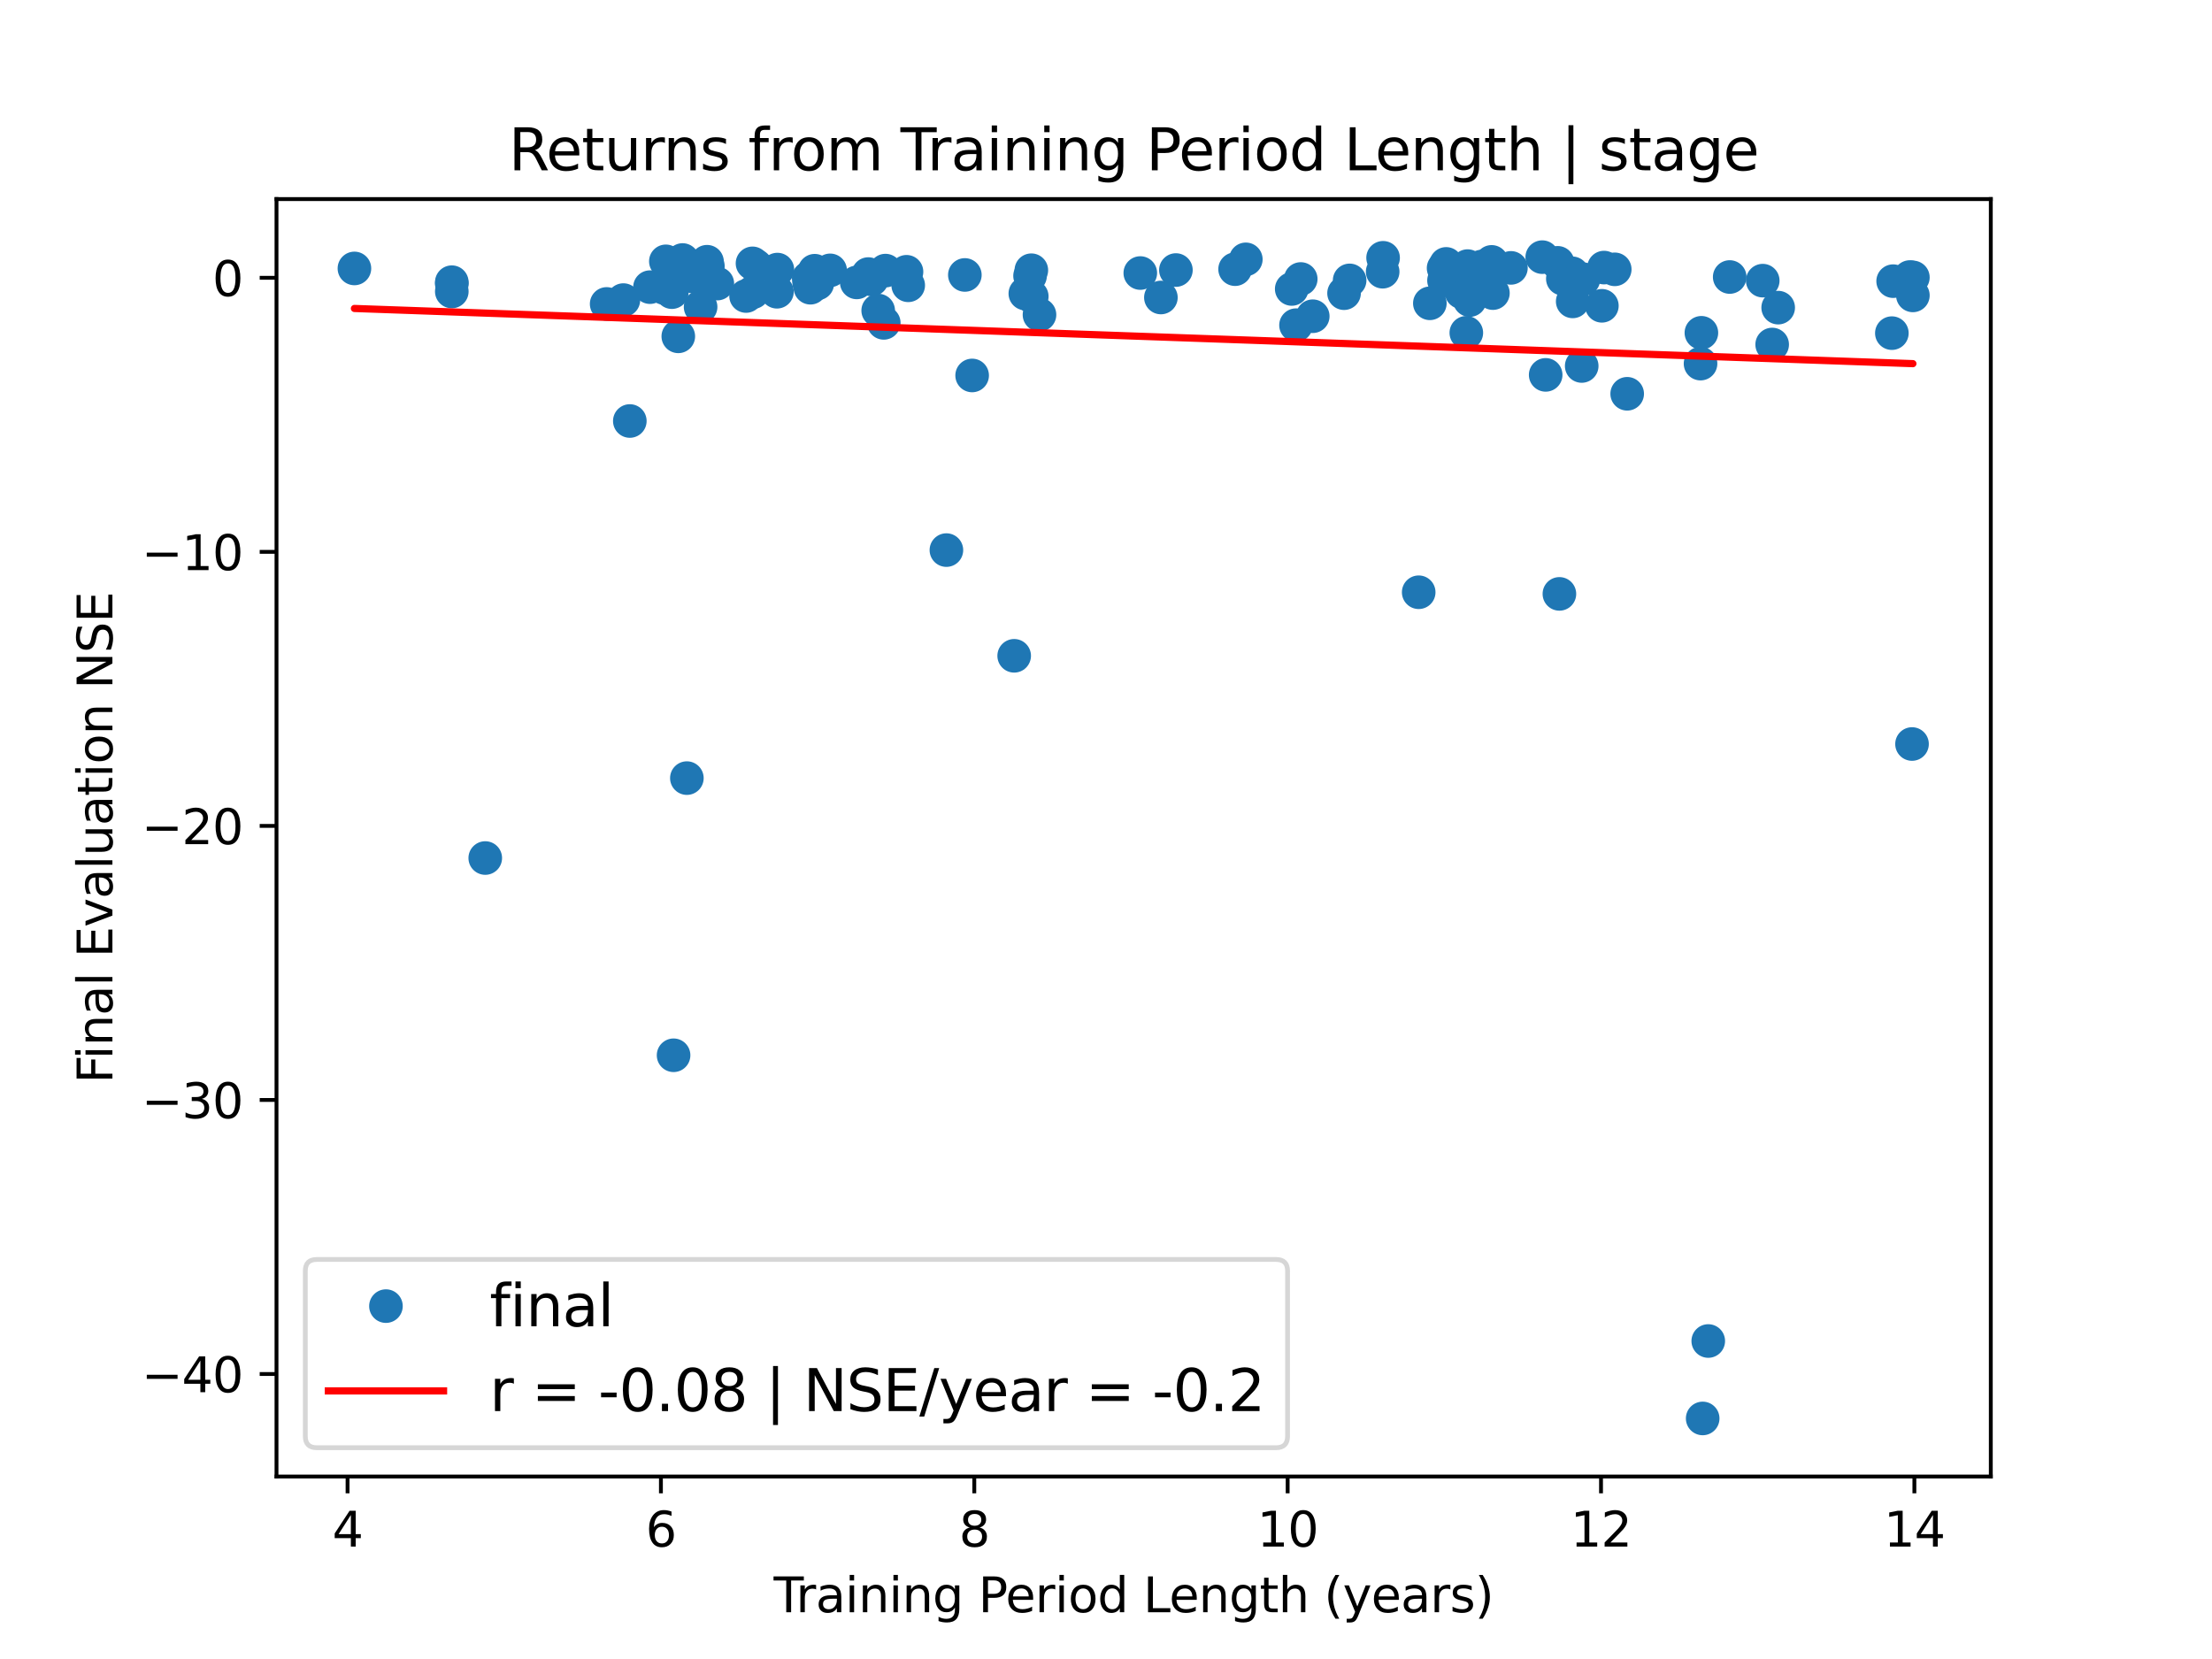 <?xml version="1.0" encoding="utf-8" standalone="no"?>
<!DOCTYPE svg PUBLIC "-//W3C//DTD SVG 1.1//EN"
  "http://www.w3.org/Graphics/SVG/1.1/DTD/svg11.dtd">
<svg xmlns:xlink="http://www.w3.org/1999/xlink" width="460.8pt" height="345.6pt" viewBox="0 0 460.8 345.6" xmlns="http://www.w3.org/2000/svg" version="1.1">
 <defs>
  <style type="text/css">*{stroke-linejoin: round; stroke-linecap: butt}</style>
 </defs>
 <g id="figure_1">
  <g id="patch_1">
   <path d="M 0 345.6 
L 460.8 345.6 
L 460.8 0 
L 0 0 
z
" style="fill: #ffffff"/>
  </g>
  <g id="axes_1">
   <g id="patch_2">
    <path d="M 57.6 307.584 
L 414.72 307.584 
L 414.72 41.472 
L 57.6 41.472 
z
" style="fill: #ffffff"/>
   </g>
   <g id="matplotlib.axis_1">
    <g id="xtick_1">
     <g id="line2d_1">
      <defs>
       <path id="mfbe5d8455c" d="M 0 0 
L 0 3.5 
" style="stroke: #000000; stroke-width: 0.8"/>
      </defs>
      <g>
       <use xlink:href="#mfbe5d8455c" x="72.403" y="307.584" style="stroke: #000000; stroke-width: 0.8"/>
      </g>
     </g>
     <g id="text_1">
      <!-- 4 -->
      <g transform="translate(69.222 322.182) scale(0.1 -0.1)">
       <defs>
        <path id="DejaVuSans-34" d="M 2419 4116 
L 825 1625 
L 2419 1625 
L 2419 4116 
z
M 2253 4666 
L 3047 4666 
L 3047 1625 
L 3713 1625 
L 3713 1100 
L 3047 1100 
L 3047 0 
L 2419 0 
L 2419 1100 
L 313 1100 
L 313 1709 
L 2253 4666 
z
" transform="scale(0.016)"/>
       </defs>
       <use xlink:href="#DejaVuSans-34"/>
      </g>
     </g>
    </g>
    <g id="xtick_2">
     <g id="line2d_2">
      <g>
       <use xlink:href="#mfbe5d8455c" x="137.682" y="307.584" style="stroke: #000000; stroke-width: 0.8"/>
      </g>
     </g>
     <g id="text_2">
      <!-- 6 -->
      <g transform="translate(134.501 322.182) scale(0.1 -0.1)">
       <defs>
        <path id="DejaVuSans-36" d="M 2113 2584 
Q 1688 2584 1439 2293 
Q 1191 2003 1191 1497 
Q 1191 994 1439 701 
Q 1688 409 2113 409 
Q 2538 409 2786 701 
Q 3034 994 3034 1497 
Q 3034 2003 2786 2293 
Q 2538 2584 2113 2584 
z
M 3366 4563 
L 3366 3988 
Q 3128 4100 2886 4159 
Q 2644 4219 2406 4219 
Q 1781 4219 1451 3797 
Q 1122 3375 1075 2522 
Q 1259 2794 1537 2939 
Q 1816 3084 2150 3084 
Q 2853 3084 3261 2657 
Q 3669 2231 3669 1497 
Q 3669 778 3244 343 
Q 2819 -91 2113 -91 
Q 1303 -91 875 529 
Q 447 1150 447 2328 
Q 447 3434 972 4092 
Q 1497 4750 2381 4750 
Q 2619 4750 2861 4703 
Q 3103 4656 3366 4563 
z
" transform="scale(0.016)"/>
       </defs>
       <use xlink:href="#DejaVuSans-36"/>
      </g>
     </g>
    </g>
    <g id="xtick_3">
     <g id="line2d_3">
      <g>
       <use xlink:href="#mfbe5d8455c" x="202.962" y="307.584" style="stroke: #000000; stroke-width: 0.8"/>
      </g>
     </g>
     <g id="text_3">
      <!-- 8 -->
      <g transform="translate(199.781 322.182) scale(0.1 -0.1)">
       <defs>
        <path id="DejaVuSans-38" d="M 2034 2216 
Q 1584 2216 1326 1975 
Q 1069 1734 1069 1313 
Q 1069 891 1326 650 
Q 1584 409 2034 409 
Q 2484 409 2743 651 
Q 3003 894 3003 1313 
Q 3003 1734 2745 1975 
Q 2488 2216 2034 2216 
z
M 1403 2484 
Q 997 2584 770 2862 
Q 544 3141 544 3541 
Q 544 4100 942 4425 
Q 1341 4750 2034 4750 
Q 2731 4750 3128 4425 
Q 3525 4100 3525 3541 
Q 3525 3141 3298 2862 
Q 3072 2584 2669 2484 
Q 3125 2378 3379 2068 
Q 3634 1759 3634 1313 
Q 3634 634 3220 271 
Q 2806 -91 2034 -91 
Q 1263 -91 848 271 
Q 434 634 434 1313 
Q 434 1759 690 2068 
Q 947 2378 1403 2484 
z
M 1172 3481 
Q 1172 3119 1398 2916 
Q 1625 2713 2034 2713 
Q 2441 2713 2670 2916 
Q 2900 3119 2900 3481 
Q 2900 3844 2670 4047 
Q 2441 4250 2034 4250 
Q 1625 4250 1398 4047 
Q 1172 3844 1172 3481 
z
" transform="scale(0.016)"/>
       </defs>
       <use xlink:href="#DejaVuSans-38"/>
      </g>
     </g>
    </g>
    <g id="xtick_4">
     <g id="line2d_4">
      <g>
       <use xlink:href="#mfbe5d8455c" x="268.241" y="307.584" style="stroke: #000000; stroke-width: 0.8"/>
      </g>
     </g>
     <g id="text_4">
      <!-- 10 -->
      <g transform="translate(261.879 322.182) scale(0.1 -0.1)">
       <defs>
        <path id="DejaVuSans-31" d="M 794 531 
L 1825 531 
L 1825 4091 
L 703 3866 
L 703 4441 
L 1819 4666 
L 2450 4666 
L 2450 531 
L 3481 531 
L 3481 0 
L 794 0 
L 794 531 
z
" transform="scale(0.016)"/>
        <path id="DejaVuSans-30" d="M 2034 4250 
Q 1547 4250 1301 3770 
Q 1056 3291 1056 2328 
Q 1056 1369 1301 889 
Q 1547 409 2034 409 
Q 2525 409 2770 889 
Q 3016 1369 3016 2328 
Q 3016 3291 2770 3770 
Q 2525 4250 2034 4250 
z
M 2034 4750 
Q 2819 4750 3233 4129 
Q 3647 3509 3647 2328 
Q 3647 1150 3233 529 
Q 2819 -91 2034 -91 
Q 1250 -91 836 529 
Q 422 1150 422 2328 
Q 422 3509 836 4129 
Q 1250 4750 2034 4750 
z
" transform="scale(0.016)"/>
       </defs>
       <use xlink:href="#DejaVuSans-31"/>
       <use xlink:href="#DejaVuSans-30" x="63.623"/>
      </g>
     </g>
    </g>
    <g id="xtick_5">
     <g id="line2d_5">
      <g>
       <use xlink:href="#mfbe5d8455c" x="333.521" y="307.584" style="stroke: #000000; stroke-width: 0.8"/>
      </g>
     </g>
     <g id="text_5">
      <!-- 12 -->
      <g transform="translate(327.158 322.182) scale(0.1 -0.1)">
       <defs>
        <path id="DejaVuSans-32" d="M 1228 531 
L 3431 531 
L 3431 0 
L 469 0 
L 469 531 
Q 828 903 1448 1529 
Q 2069 2156 2228 2338 
Q 2531 2678 2651 2914 
Q 2772 3150 2772 3378 
Q 2772 3750 2511 3984 
Q 2250 4219 1831 4219 
Q 1534 4219 1204 4116 
Q 875 4013 500 3803 
L 500 4441 
Q 881 4594 1212 4672 
Q 1544 4750 1819 4750 
Q 2544 4750 2975 4387 
Q 3406 4025 3406 3419 
Q 3406 3131 3298 2873 
Q 3191 2616 2906 2266 
Q 2828 2175 2409 1742 
Q 1991 1309 1228 531 
z
" transform="scale(0.016)"/>
       </defs>
       <use xlink:href="#DejaVuSans-31"/>
       <use xlink:href="#DejaVuSans-32" x="63.623"/>
      </g>
     </g>
    </g>
    <g id="xtick_6">
     <g id="line2d_6">
      <g>
       <use xlink:href="#mfbe5d8455c" x="398.8" y="307.584" style="stroke: #000000; stroke-width: 0.8"/>
      </g>
     </g>
     <g id="text_6">
      <!-- 14 -->
      <g transform="translate(392.438 322.182) scale(0.1 -0.1)">
       <use xlink:href="#DejaVuSans-31"/>
       <use xlink:href="#DejaVuSans-34" x="63.623"/>
      </g>
     </g>
    </g>
    <g id="text_7">
     <!-- Training Period Length (years) -->
     <g transform="translate(161.17 335.861) scale(0.1 -0.1)">
      <defs>
       <path id="DejaVuSans-54" d="M -19 4666 
L 3928 4666 
L 3928 4134 
L 2272 4134 
L 2272 0 
L 1638 0 
L 1638 4134 
L -19 4134 
L -19 4666 
z
" transform="scale(0.016)"/>
       <path id="DejaVuSans-72" d="M 2631 2963 
Q 2534 3019 2420 3045 
Q 2306 3072 2169 3072 
Q 1681 3072 1420 2755 
Q 1159 2438 1159 1844 
L 1159 0 
L 581 0 
L 581 3500 
L 1159 3500 
L 1159 2956 
Q 1341 3275 1631 3429 
Q 1922 3584 2338 3584 
Q 2397 3584 2469 3576 
Q 2541 3569 2628 3553 
L 2631 2963 
z
" transform="scale(0.016)"/>
       <path id="DejaVuSans-61" d="M 2194 1759 
Q 1497 1759 1228 1600 
Q 959 1441 959 1056 
Q 959 750 1161 570 
Q 1363 391 1709 391 
Q 2188 391 2477 730 
Q 2766 1069 2766 1631 
L 2766 1759 
L 2194 1759 
z
M 3341 1997 
L 3341 0 
L 2766 0 
L 2766 531 
Q 2569 213 2275 61 
Q 1981 -91 1556 -91 
Q 1019 -91 701 211 
Q 384 513 384 1019 
Q 384 1609 779 1909 
Q 1175 2209 1959 2209 
L 2766 2209 
L 2766 2266 
Q 2766 2663 2505 2880 
Q 2244 3097 1772 3097 
Q 1472 3097 1187 3025 
Q 903 2953 641 2809 
L 641 3341 
Q 956 3463 1253 3523 
Q 1550 3584 1831 3584 
Q 2591 3584 2966 3190 
Q 3341 2797 3341 1997 
z
" transform="scale(0.016)"/>
       <path id="DejaVuSans-69" d="M 603 3500 
L 1178 3500 
L 1178 0 
L 603 0 
L 603 3500 
z
M 603 4863 
L 1178 4863 
L 1178 4134 
L 603 4134 
L 603 4863 
z
" transform="scale(0.016)"/>
       <path id="DejaVuSans-6e" d="M 3513 2113 
L 3513 0 
L 2938 0 
L 2938 2094 
Q 2938 2591 2744 2837 
Q 2550 3084 2163 3084 
Q 1697 3084 1428 2787 
Q 1159 2491 1159 1978 
L 1159 0 
L 581 0 
L 581 3500 
L 1159 3500 
L 1159 2956 
Q 1366 3272 1645 3428 
Q 1925 3584 2291 3584 
Q 2894 3584 3203 3211 
Q 3513 2838 3513 2113 
z
" transform="scale(0.016)"/>
       <path id="DejaVuSans-67" d="M 2906 1791 
Q 2906 2416 2648 2759 
Q 2391 3103 1925 3103 
Q 1463 3103 1205 2759 
Q 947 2416 947 1791 
Q 947 1169 1205 825 
Q 1463 481 1925 481 
Q 2391 481 2648 825 
Q 2906 1169 2906 1791 
z
M 3481 434 
Q 3481 -459 3084 -895 
Q 2688 -1331 1869 -1331 
Q 1566 -1331 1297 -1286 
Q 1028 -1241 775 -1147 
L 775 -588 
Q 1028 -725 1275 -790 
Q 1522 -856 1778 -856 
Q 2344 -856 2625 -561 
Q 2906 -266 2906 331 
L 2906 616 
Q 2728 306 2450 153 
Q 2172 0 1784 0 
Q 1141 0 747 490 
Q 353 981 353 1791 
Q 353 2603 747 3093 
Q 1141 3584 1784 3584 
Q 2172 3584 2450 3431 
Q 2728 3278 2906 2969 
L 2906 3500 
L 3481 3500 
L 3481 434 
z
" transform="scale(0.016)"/>
       <path id="DejaVuSans-20" transform="scale(0.016)"/>
       <path id="DejaVuSans-50" d="M 1259 4147 
L 1259 2394 
L 2053 2394 
Q 2494 2394 2734 2622 
Q 2975 2850 2975 3272 
Q 2975 3691 2734 3919 
Q 2494 4147 2053 4147 
L 1259 4147 
z
M 628 4666 
L 2053 4666 
Q 2838 4666 3239 4311 
Q 3641 3956 3641 3272 
Q 3641 2581 3239 2228 
Q 2838 1875 2053 1875 
L 1259 1875 
L 1259 0 
L 628 0 
L 628 4666 
z
" transform="scale(0.016)"/>
       <path id="DejaVuSans-65" d="M 3597 1894 
L 3597 1613 
L 953 1613 
Q 991 1019 1311 708 
Q 1631 397 2203 397 
Q 2534 397 2845 478 
Q 3156 559 3463 722 
L 3463 178 
Q 3153 47 2828 -22 
Q 2503 -91 2169 -91 
Q 1331 -91 842 396 
Q 353 884 353 1716 
Q 353 2575 817 3079 
Q 1281 3584 2069 3584 
Q 2775 3584 3186 3129 
Q 3597 2675 3597 1894 
z
M 3022 2063 
Q 3016 2534 2758 2815 
Q 2500 3097 2075 3097 
Q 1594 3097 1305 2825 
Q 1016 2553 972 2059 
L 3022 2063 
z
" transform="scale(0.016)"/>
       <path id="DejaVuSans-6f" d="M 1959 3097 
Q 1497 3097 1228 2736 
Q 959 2375 959 1747 
Q 959 1119 1226 758 
Q 1494 397 1959 397 
Q 2419 397 2687 759 
Q 2956 1122 2956 1747 
Q 2956 2369 2687 2733 
Q 2419 3097 1959 3097 
z
M 1959 3584 
Q 2709 3584 3137 3096 
Q 3566 2609 3566 1747 
Q 3566 888 3137 398 
Q 2709 -91 1959 -91 
Q 1206 -91 779 398 
Q 353 888 353 1747 
Q 353 2609 779 3096 
Q 1206 3584 1959 3584 
z
" transform="scale(0.016)"/>
       <path id="DejaVuSans-64" d="M 2906 2969 
L 2906 4863 
L 3481 4863 
L 3481 0 
L 2906 0 
L 2906 525 
Q 2725 213 2448 61 
Q 2172 -91 1784 -91 
Q 1150 -91 751 415 
Q 353 922 353 1747 
Q 353 2572 751 3078 
Q 1150 3584 1784 3584 
Q 2172 3584 2448 3432 
Q 2725 3281 2906 2969 
z
M 947 1747 
Q 947 1113 1208 752 
Q 1469 391 1925 391 
Q 2381 391 2643 752 
Q 2906 1113 2906 1747 
Q 2906 2381 2643 2742 
Q 2381 3103 1925 3103 
Q 1469 3103 1208 2742 
Q 947 2381 947 1747 
z
" transform="scale(0.016)"/>
       <path id="DejaVuSans-4c" d="M 628 4666 
L 1259 4666 
L 1259 531 
L 3531 531 
L 3531 0 
L 628 0 
L 628 4666 
z
" transform="scale(0.016)"/>
       <path id="DejaVuSans-74" d="M 1172 4494 
L 1172 3500 
L 2356 3500 
L 2356 3053 
L 1172 3053 
L 1172 1153 
Q 1172 725 1289 603 
Q 1406 481 1766 481 
L 2356 481 
L 2356 0 
L 1766 0 
Q 1100 0 847 248 
Q 594 497 594 1153 
L 594 3053 
L 172 3053 
L 172 3500 
L 594 3500 
L 594 4494 
L 1172 4494 
z
" transform="scale(0.016)"/>
       <path id="DejaVuSans-68" d="M 3513 2113 
L 3513 0 
L 2938 0 
L 2938 2094 
Q 2938 2591 2744 2837 
Q 2550 3084 2163 3084 
Q 1697 3084 1428 2787 
Q 1159 2491 1159 1978 
L 1159 0 
L 581 0 
L 581 4863 
L 1159 4863 
L 1159 2956 
Q 1366 3272 1645 3428 
Q 1925 3584 2291 3584 
Q 2894 3584 3203 3211 
Q 3513 2838 3513 2113 
z
" transform="scale(0.016)"/>
       <path id="DejaVuSans-28" d="M 1984 4856 
Q 1566 4138 1362 3434 
Q 1159 2731 1159 2009 
Q 1159 1288 1364 580 
Q 1569 -128 1984 -844 
L 1484 -844 
Q 1016 -109 783 600 
Q 550 1309 550 2009 
Q 550 2706 781 3412 
Q 1013 4119 1484 4856 
L 1984 4856 
z
" transform="scale(0.016)"/>
       <path id="DejaVuSans-79" d="M 2059 -325 
Q 1816 -950 1584 -1140 
Q 1353 -1331 966 -1331 
L 506 -1331 
L 506 -850 
L 844 -850 
Q 1081 -850 1212 -737 
Q 1344 -625 1503 -206 
L 1606 56 
L 191 3500 
L 800 3500 
L 1894 763 
L 2988 3500 
L 3597 3500 
L 2059 -325 
z
" transform="scale(0.016)"/>
       <path id="DejaVuSans-73" d="M 2834 3397 
L 2834 2853 
Q 2591 2978 2328 3040 
Q 2066 3103 1784 3103 
Q 1356 3103 1142 2972 
Q 928 2841 928 2578 
Q 928 2378 1081 2264 
Q 1234 2150 1697 2047 
L 1894 2003 
Q 2506 1872 2764 1633 
Q 3022 1394 3022 966 
Q 3022 478 2636 193 
Q 2250 -91 1575 -91 
Q 1294 -91 989 -36 
Q 684 19 347 128 
L 347 722 
Q 666 556 975 473 
Q 1284 391 1588 391 
Q 1994 391 2212 530 
Q 2431 669 2431 922 
Q 2431 1156 2273 1281 
Q 2116 1406 1581 1522 
L 1381 1569 
Q 847 1681 609 1914 
Q 372 2147 372 2553 
Q 372 3047 722 3315 
Q 1072 3584 1716 3584 
Q 2034 3584 2315 3537 
Q 2597 3491 2834 3397 
z
" transform="scale(0.016)"/>
       <path id="DejaVuSans-29" d="M 513 4856 
L 1013 4856 
Q 1481 4119 1714 3412 
Q 1947 2706 1947 2009 
Q 1947 1309 1714 600 
Q 1481 -109 1013 -844 
L 513 -844 
Q 928 -128 1133 580 
Q 1338 1288 1338 2009 
Q 1338 2731 1133 3434 
Q 928 4138 513 4856 
z
" transform="scale(0.016)"/>
      </defs>
      <use xlink:href="#DejaVuSans-54"/>
      <use xlink:href="#DejaVuSans-72" x="46.334"/>
      <use xlink:href="#DejaVuSans-61" x="87.447"/>
      <use xlink:href="#DejaVuSans-69" x="148.727"/>
      <use xlink:href="#DejaVuSans-6e" x="176.51"/>
      <use xlink:href="#DejaVuSans-69" x="239.889"/>
      <use xlink:href="#DejaVuSans-6e" x="267.672"/>
      <use xlink:href="#DejaVuSans-67" x="331.051"/>
      <use xlink:href="#DejaVuSans-20" x="394.527"/>
      <use xlink:href="#DejaVuSans-50" x="426.314"/>
      <use xlink:href="#DejaVuSans-65" x="482.992"/>
      <use xlink:href="#DejaVuSans-72" x="544.516"/>
      <use xlink:href="#DejaVuSans-69" x="585.629"/>
      <use xlink:href="#DejaVuSans-6f" x="613.412"/>
      <use xlink:href="#DejaVuSans-64" x="674.594"/>
      <use xlink:href="#DejaVuSans-20" x="738.07"/>
      <use xlink:href="#DejaVuSans-4c" x="769.857"/>
      <use xlink:href="#DejaVuSans-65" x="823.82"/>
      <use xlink:href="#DejaVuSans-6e" x="885.344"/>
      <use xlink:href="#DejaVuSans-67" x="948.723"/>
      <use xlink:href="#DejaVuSans-74" x="1012.199"/>
      <use xlink:href="#DejaVuSans-68" x="1051.408"/>
      <use xlink:href="#DejaVuSans-20" x="1114.787"/>
      <use xlink:href="#DejaVuSans-28" x="1146.574"/>
      <use xlink:href="#DejaVuSans-79" x="1185.588"/>
      <use xlink:href="#DejaVuSans-65" x="1244.768"/>
      <use xlink:href="#DejaVuSans-61" x="1306.291"/>
      <use xlink:href="#DejaVuSans-72" x="1367.57"/>
      <use xlink:href="#DejaVuSans-73" x="1408.684"/>
      <use xlink:href="#DejaVuSans-29" x="1460.783"/>
     </g>
    </g>
   </g>
   <g id="matplotlib.axis_2">
    <g id="ytick_1">
     <g id="line2d_7">
      <defs>
       <path id="m958d2e2b9d" d="M 0 0 
L -3.5 0 
" style="stroke: #000000; stroke-width: 0.8"/>
      </defs>
      <g>
       <use xlink:href="#m958d2e2b9d" x="57.6" y="286.226" style="stroke: #000000; stroke-width: 0.8"/>
      </g>
     </g>
     <g id="text_8">
      <!-- −40 -->
      <g transform="translate(29.495 290.025) scale(0.1 -0.1)">
       <defs>
        <path id="DejaVuSans-2212" d="M 678 2272 
L 4684 2272 
L 4684 1741 
L 678 1741 
L 678 2272 
z
" transform="scale(0.016)"/>
       </defs>
       <use xlink:href="#DejaVuSans-2212"/>
       <use xlink:href="#DejaVuSans-34" x="83.789"/>
       <use xlink:href="#DejaVuSans-30" x="147.412"/>
      </g>
     </g>
    </g>
    <g id="ytick_2">
     <g id="line2d_8">
      <g>
       <use xlink:href="#m958d2e2b9d" x="57.6" y="229.138" style="stroke: #000000; stroke-width: 0.8"/>
      </g>
     </g>
     <g id="text_9">
      <!-- −30 -->
      <g transform="translate(29.495 232.937) scale(0.1 -0.1)">
       <defs>
        <path id="DejaVuSans-33" d="M 2597 2516 
Q 3050 2419 3304 2112 
Q 3559 1806 3559 1356 
Q 3559 666 3084 287 
Q 2609 -91 1734 -91 
Q 1441 -91 1130 -33 
Q 819 25 488 141 
L 488 750 
Q 750 597 1062 519 
Q 1375 441 1716 441 
Q 2309 441 2620 675 
Q 2931 909 2931 1356 
Q 2931 1769 2642 2001 
Q 2353 2234 1838 2234 
L 1294 2234 
L 1294 2753 
L 1863 2753 
Q 2328 2753 2575 2939 
Q 2822 3125 2822 3475 
Q 2822 3834 2567 4026 
Q 2313 4219 1838 4219 
Q 1578 4219 1281 4162 
Q 984 4106 628 3988 
L 628 4550 
Q 988 4650 1302 4700 
Q 1616 4750 1894 4750 
Q 2613 4750 3031 4423 
Q 3450 4097 3450 3541 
Q 3450 3153 3228 2886 
Q 3006 2619 2597 2516 
z
" transform="scale(0.016)"/>
       </defs>
       <use xlink:href="#DejaVuSans-2212"/>
       <use xlink:href="#DejaVuSans-33" x="83.789"/>
       <use xlink:href="#DejaVuSans-30" x="147.412"/>
      </g>
     </g>
    </g>
    <g id="ytick_3">
     <g id="line2d_9">
      <g>
       <use xlink:href="#m958d2e2b9d" x="57.6" y="172.049" style="stroke: #000000; stroke-width: 0.8"/>
      </g>
     </g>
     <g id="text_10">
      <!-- −20 -->
      <g transform="translate(29.495 175.848) scale(0.1 -0.1)">
       <use xlink:href="#DejaVuSans-2212"/>
       <use xlink:href="#DejaVuSans-32" x="83.789"/>
       <use xlink:href="#DejaVuSans-30" x="147.412"/>
      </g>
     </g>
    </g>
    <g id="ytick_4">
     <g id="line2d_10">
      <g>
       <use xlink:href="#m958d2e2b9d" x="57.6" y="114.96" style="stroke: #000000; stroke-width: 0.8"/>
      </g>
     </g>
     <g id="text_11">
      <!-- −10 -->
      <g transform="translate(29.495 118.76) scale(0.1 -0.1)">
       <use xlink:href="#DejaVuSans-2212"/>
       <use xlink:href="#DejaVuSans-31" x="83.789"/>
       <use xlink:href="#DejaVuSans-30" x="147.412"/>
      </g>
     </g>
    </g>
    <g id="ytick_5">
     <g id="line2d_11">
      <g>
       <use xlink:href="#m958d2e2b9d" x="57.6" y="57.872" style="stroke: #000000; stroke-width: 0.8"/>
      </g>
     </g>
     <g id="text_12">
      <!-- 0 -->
      <g transform="translate(44.237 61.671) scale(0.1 -0.1)">
       <use xlink:href="#DejaVuSans-30"/>
      </g>
     </g>
    </g>
    <g id="text_13">
     <!-- Final Evaluation NSE -->
     <g transform="translate(23.416 225.687) rotate(-90) scale(0.1 -0.1)">
      <defs>
       <path id="DejaVuSans-46" d="M 628 4666 
L 3309 4666 
L 3309 4134 
L 1259 4134 
L 1259 2759 
L 3109 2759 
L 3109 2228 
L 1259 2228 
L 1259 0 
L 628 0 
L 628 4666 
z
" transform="scale(0.016)"/>
       <path id="DejaVuSans-6c" d="M 603 4863 
L 1178 4863 
L 1178 0 
L 603 0 
L 603 4863 
z
" transform="scale(0.016)"/>
       <path id="DejaVuSans-45" d="M 628 4666 
L 3578 4666 
L 3578 4134 
L 1259 4134 
L 1259 2753 
L 3481 2753 
L 3481 2222 
L 1259 2222 
L 1259 531 
L 3634 531 
L 3634 0 
L 628 0 
L 628 4666 
z
" transform="scale(0.016)"/>
       <path id="DejaVuSans-76" d="M 191 3500 
L 800 3500 
L 1894 563 
L 2988 3500 
L 3597 3500 
L 2284 0 
L 1503 0 
L 191 3500 
z
" transform="scale(0.016)"/>
       <path id="DejaVuSans-75" d="M 544 1381 
L 544 3500 
L 1119 3500 
L 1119 1403 
Q 1119 906 1312 657 
Q 1506 409 1894 409 
Q 2359 409 2629 706 
Q 2900 1003 2900 1516 
L 2900 3500 
L 3475 3500 
L 3475 0 
L 2900 0 
L 2900 538 
Q 2691 219 2414 64 
Q 2138 -91 1772 -91 
Q 1169 -91 856 284 
Q 544 659 544 1381 
z
M 1991 3584 
L 1991 3584 
z
" transform="scale(0.016)"/>
       <path id="DejaVuSans-4e" d="M 628 4666 
L 1478 4666 
L 3547 763 
L 3547 4666 
L 4159 4666 
L 4159 0 
L 3309 0 
L 1241 3903 
L 1241 0 
L 628 0 
L 628 4666 
z
" transform="scale(0.016)"/>
       <path id="DejaVuSans-53" d="M 3425 4513 
L 3425 3897 
Q 3066 4069 2747 4153 
Q 2428 4238 2131 4238 
Q 1616 4238 1336 4038 
Q 1056 3838 1056 3469 
Q 1056 3159 1242 3001 
Q 1428 2844 1947 2747 
L 2328 2669 
Q 3034 2534 3370 2195 
Q 3706 1856 3706 1288 
Q 3706 609 3251 259 
Q 2797 -91 1919 -91 
Q 1588 -91 1214 -16 
Q 841 59 441 206 
L 441 856 
Q 825 641 1194 531 
Q 1563 422 1919 422 
Q 2459 422 2753 634 
Q 3047 847 3047 1241 
Q 3047 1584 2836 1778 
Q 2625 1972 2144 2069 
L 1759 2144 
Q 1053 2284 737 2584 
Q 422 2884 422 3419 
Q 422 4038 858 4394 
Q 1294 4750 2059 4750 
Q 2388 4750 2728 4690 
Q 3069 4631 3425 4513 
z
" transform="scale(0.016)"/>
      </defs>
      <use xlink:href="#DejaVuSans-46"/>
      <use xlink:href="#DejaVuSans-69" x="50.27"/>
      <use xlink:href="#DejaVuSans-6e" x="78.053"/>
      <use xlink:href="#DejaVuSans-61" x="141.432"/>
      <use xlink:href="#DejaVuSans-6c" x="202.711"/>
      <use xlink:href="#DejaVuSans-20" x="230.494"/>
      <use xlink:href="#DejaVuSans-45" x="262.281"/>
      <use xlink:href="#DejaVuSans-76" x="325.465"/>
      <use xlink:href="#DejaVuSans-61" x="384.645"/>
      <use xlink:href="#DejaVuSans-6c" x="445.924"/>
      <use xlink:href="#DejaVuSans-75" x="473.707"/>
      <use xlink:href="#DejaVuSans-61" x="537.086"/>
      <use xlink:href="#DejaVuSans-74" x="598.365"/>
      <use xlink:href="#DejaVuSans-69" x="637.574"/>
      <use xlink:href="#DejaVuSans-6f" x="665.357"/>
      <use xlink:href="#DejaVuSans-6e" x="726.539"/>
      <use xlink:href="#DejaVuSans-20" x="789.918"/>
      <use xlink:href="#DejaVuSans-4e" x="821.705"/>
      <use xlink:href="#DejaVuSans-53" x="896.51"/>
      <use xlink:href="#DejaVuSans-45" x="959.986"/>
     </g>
    </g>
   </g>
   <g id="line2d_12">
    <defs>
     <path id="m86d8951151" d="M 0 3 
C 0.796 3 1.559 2.684 2.121 2.121 
C 2.684 1.559 3 0.796 3 0 
C 3 -0.796 2.684 -1.559 2.121 -2.121 
C 1.559 -2.684 0.796 -3 0 -3 
C -0.796 -3 -1.559 -2.684 -2.121 -2.121 
C -2.684 -1.559 -3 -0.796 -3 0 
C -3 0.796 -2.684 1.559 -2.121 2.121 
C -1.559 2.684 -0.796 3 0 3 
z
" style="stroke: #1f77b4"/>
    </defs>
    <g clip-path="url(#pd5f81518d7)">
     <use xlink:href="#m86d8951151" x="184.464" y="56.372" style="fill: #1f77b4; stroke: #1f77b4"/>
     <use xlink:href="#m86d8951151" x="140.319" y="219.832" style="fill: #1f77b4; stroke: #1f77b4"/>
     <use xlink:href="#m86d8951151" x="138.71" y="54.441" style="fill: #1f77b4; stroke: #1f77b4"/>
     <use xlink:href="#m86d8951151" x="139.336" y="55.124" style="fill: #1f77b4; stroke: #1f77b4"/>
     <use xlink:href="#m86d8951151" x="145.948" y="63.938" style="fill: #1f77b4; stroke: #1f77b4"/>
     <use xlink:href="#m86d8951151" x="141.302" y="70.066" style="fill: #1f77b4; stroke: #1f77b4"/>
     <use xlink:href="#m86d8951151" x="142.195" y="54.165" style="fill: #1f77b4; stroke: #1f77b4"/>
     <use xlink:href="#m86d8951151" x="288.035" y="56.603" style="fill: #1f77b4; stroke: #1f77b4"/>
     <use xlink:href="#m86d8951151" x="138.353" y="59.989" style="fill: #1f77b4; stroke: #1f77b4"/>
     <use xlink:href="#m86d8951151" x="214.936" y="61.748" style="fill: #1f77b4; stroke: #1f77b4"/>
     <use xlink:href="#m86d8951151" x="307.963" y="59.558" style="fill: #1f77b4; stroke: #1f77b4"/>
     <use xlink:href="#m86d8951151" x="216.545" y="65.566" style="fill: #1f77b4; stroke: #1f77b4"/>
     <use xlink:href="#m86d8951151" x="197.153" y="114.595" style="fill: #1f77b4; stroke: #1f77b4"/>
     <use xlink:href="#m86d8951151" x="360.329" y="57.706" style="fill: #1f77b4; stroke: #1f77b4"/>
     <use xlink:href="#m86d8951151" x="178.476" y="58.83" style="fill: #1f77b4; stroke: #1f77b4"/>
     <use xlink:href="#m86d8951151" x="139.336" y="55.628" style="fill: #1f77b4; stroke: #1f77b4"/>
     <use xlink:href="#m86d8951151" x="168.825" y="59.939" style="fill: #1f77b4; stroke: #1f77b4"/>
     <use xlink:href="#m86d8951151" x="182.945" y="64.691" style="fill: #1f77b4; stroke: #1f77b4"/>
     <use xlink:href="#m86d8951151" x="311.001" y="61.059" style="fill: #1f77b4; stroke: #1f77b4"/>
     <use xlink:href="#m86d8951151" x="321.278" y="53.568" style="fill: #1f77b4; stroke: #1f77b4"/>
     <use xlink:href="#m86d8951151" x="144.251" y="56.8" style="fill: #1f77b4; stroke: #1f77b4"/>
     <use xlink:href="#m86d8951151" x="156.851" y="60.868" style="fill: #1f77b4; stroke: #1f77b4"/>
     <use xlink:href="#m86d8951151" x="73.833" y="55.921" style="fill: #1f77b4; stroke: #1f77b4"/>
     <use xlink:href="#m86d8951151" x="214.579" y="57.47" style="fill: #1f77b4; stroke: #1f77b4"/>
     <use xlink:href="#m86d8951151" x="338.972" y="82.033" style="fill: #1f77b4; stroke: #1f77b4"/>
     <use xlink:href="#m86d8951151" x="139.961" y="60.861" style="fill: #1f77b4; stroke: #1f77b4"/>
     <use xlink:href="#m86d8951151" x="213.596" y="61.15" style="fill: #1f77b4; stroke: #1f77b4"/>
     <use xlink:href="#m86d8951151" x="394.377" y="58.57" style="fill: #1f77b4; stroke: #1f77b4"/>
     <use xlink:href="#m86d8951151" x="143.089" y="162.095" style="fill: #1f77b4; stroke: #1f77b4"/>
     <use xlink:href="#m86d8951151" x="142.016" y="56.557" style="fill: #1f77b4; stroke: #1f77b4"/>
     <use xlink:href="#m86d8951151" x="156.761" y="54.86" style="fill: #1f77b4; stroke: #1f77b4"/>
     <use xlink:href="#m86d8951151" x="333.699" y="63.703" style="fill: #1f77b4; stroke: #1f77b4"/>
     <use xlink:href="#m86d8951151" x="301.171" y="57.761" style="fill: #1f77b4; stroke: #1f77b4"/>
     <use xlink:href="#m86d8951151" x="329.499" y="76.241" style="fill: #1f77b4; stroke: #1f77b4"/>
     <use xlink:href="#m86d8951151" x="168.468" y="57.897" style="fill: #1f77b4; stroke: #1f77b4"/>
     <use xlink:href="#m86d8951151" x="200.996" y="57.278" style="fill: #1f77b4; stroke: #1f77b4"/>
     <use xlink:href="#m86d8951151" x="329.857" y="58.171" style="fill: #1f77b4; stroke: #1f77b4"/>
     <use xlink:href="#m86d8951151" x="327.533" y="56.931" style="fill: #1f77b4; stroke: #1f77b4"/>
     <use xlink:href="#m86d8951151" x="189.2" y="59.434" style="fill: #1f77b4; stroke: #1f77b4"/>
     <use xlink:href="#m86d8951151" x="279.992" y="61.076" style="fill: #1f77b4; stroke: #1f77b4"/>
     <use xlink:href="#m86d8951151" x="142.374" y="55.677" style="fill: #1f77b4; stroke: #1f77b4"/>
     <use xlink:href="#m86d8951151" x="397.862" y="57.709" style="fill: #1f77b4; stroke: #1f77b4"/>
     <use xlink:href="#m86d8951151" x="180.889" y="57.092" style="fill: #1f77b4; stroke: #1f77b4"/>
     <use xlink:href="#m86d8951151" x="181.604" y="58.217" style="fill: #1f77b4; stroke: #1f77b4"/>
     <use xlink:href="#m86d8951151" x="161.944" y="56.158" style="fill: #1f77b4; stroke: #1f77b4"/>
     <use xlink:href="#m86d8951151" x="157.476" y="55.387" style="fill: #1f77b4; stroke: #1f77b4"/>
     <use xlink:href="#m86d8951151" x="328.069" y="59.368" style="fill: #1f77b4; stroke: #1f77b4"/>
     <use xlink:href="#m86d8951151" x="169.719" y="56.398" style="fill: #1f77b4; stroke: #1f77b4"/>
     <use xlink:href="#m86d8951151" x="354.431" y="69.327" style="fill: #1f77b4; stroke: #1f77b4"/>
     <use xlink:href="#m86d8951151" x="257.294" y="56.074" style="fill: #1f77b4; stroke: #1f77b4"/>
     <use xlink:href="#m86d8951151" x="149.434" y="59.075" style="fill: #1f77b4; stroke: #1f77b4"/>
     <use xlink:href="#m86d8951151" x="144.34" y="57.602" style="fill: #1f77b4; stroke: #1f77b4"/>
     <use xlink:href="#m86d8951151" x="147.468" y="55.465" style="fill: #1f77b4; stroke: #1f77b4"/>
     <use xlink:href="#m86d8951151" x="172.936" y="56.321" style="fill: #1f77b4; stroke: #1f77b4"/>
     <use xlink:href="#m86d8951151" x="161.855" y="60.777" style="fill: #1f77b4; stroke: #1f77b4"/>
     <use xlink:href="#m86d8951151" x="370.427" y="64.085" style="fill: #1f77b4; stroke: #1f77b4"/>
     <use xlink:href="#m86d8951151" x="295.541" y="123.376" style="fill: #1f77b4; stroke: #1f77b4"/>
     <use xlink:href="#m86d8951151" x="237.545" y="56.878" style="fill: #1f77b4; stroke: #1f77b4"/>
     <use xlink:href="#m86d8951151" x="354.253" y="75.748" style="fill: #1f77b4; stroke: #1f77b4"/>
     <use xlink:href="#m86d8951151" x="94.118" y="60.721" style="fill: #1f77b4; stroke: #1f77b4"/>
     <use xlink:href="#m86d8951151" x="94.118" y="59.126" style="fill: #1f77b4; stroke: #1f77b4"/>
     <use xlink:href="#m86d8951151" x="94.118" y="58.785" style="fill: #1f77b4; stroke: #1f77b4"/>
     <use xlink:href="#m86d8951151" x="168.557" y="58.904" style="fill: #1f77b4; stroke: #1f77b4"/>
     <use xlink:href="#m86d8951151" x="398.487" y="57.788" style="fill: #1f77b4; stroke: #1f77b4"/>
     <use xlink:href="#m86d8951151" x="184.106" y="67.261" style="fill: #1f77b4; stroke: #1f77b4"/>
     <use xlink:href="#m86d8951151" x="170.255" y="59.058" style="fill: #1f77b4; stroke: #1f77b4"/>
     <use xlink:href="#m86d8951151" x="398.487" y="61.538" style="fill: #1f77b4; stroke: #1f77b4"/>
     <use xlink:href="#m86d8951151" x="369.176" y="71.768" style="fill: #1f77b4; stroke: #1f77b4"/>
     <use xlink:href="#m86d8951151" x="270.967" y="58.12" style="fill: #1f77b4; stroke: #1f77b4"/>
     <use xlink:href="#m86d8951151" x="202.515" y="78.215" style="fill: #1f77b4; stroke: #1f77b4"/>
     <use xlink:href="#m86d8951151" x="305.729" y="55.434" style="fill: #1f77b4; stroke: #1f77b4"/>
     <use xlink:href="#m86d8951151" x="336.38" y="56.107" style="fill: #1f77b4; stroke: #1f77b4"/>
     <use xlink:href="#m86d8951151" x="327.623" y="62.787" style="fill: #1f77b4; stroke: #1f77b4"/>
     <use xlink:href="#m86d8951151" x="394.109" y="69.399" style="fill: #1f77b4; stroke: #1f77b4"/>
     <use xlink:href="#m86d8951151" x="309.929" y="56.15" style="fill: #1f77b4; stroke: #1f77b4"/>
     <use xlink:href="#m86d8951151" x="131.204" y="87.703" style="fill: #1f77b4; stroke: #1f77b4"/>
     <use xlink:href="#m86d8951151" x="303.852" y="58.108" style="fill: #1f77b4; stroke: #1f77b4"/>
     <use xlink:href="#m86d8951151" x="304.12" y="56.07" style="fill: #1f77b4; stroke: #1f77b4"/>
     <use xlink:href="#m86d8951151" x="308.32" y="57.181" style="fill: #1f77b4; stroke: #1f77b4"/>
     <use xlink:href="#m86d8951151" x="244.962" y="56.255" style="fill: #1f77b4; stroke: #1f77b4"/>
     <use xlink:href="#m86d8951151" x="304.031" y="59.159" style="fill: #1f77b4; stroke: #1f77b4"/>
     <use xlink:href="#m86d8951151" x="308.142" y="57.274" style="fill: #1f77b4; stroke: #1f77b4"/>
     <use xlink:href="#m86d8951151" x="305.461" y="69.326" style="fill: #1f77b4; stroke: #1f77b4"/>
     <use xlink:href="#m86d8951151" x="321.993" y="78.093" style="fill: #1f77b4; stroke: #1f77b4"/>
     <use xlink:href="#m86d8951151" x="126.378" y="63.316" style="fill: #1f77b4; stroke: #1f77b4"/>
     <use xlink:href="#m86d8951151" x="314.754" y="55.804" style="fill: #1f77b4; stroke: #1f77b4"/>
     <use xlink:href="#m86d8951151" x="324.495" y="54.751" style="fill: #1f77b4; stroke: #1f77b4"/>
     <use xlink:href="#m86d8951151" x="334.146" y="55.742" style="fill: #1f77b4; stroke: #1f77b4"/>
     <use xlink:href="#m86d8951151" x="367.21" y="58.465" style="fill: #1f77b4; stroke: #1f77b4"/>
     <use xlink:href="#m86d8951151" x="324.852" y="123.718" style="fill: #1f77b4; stroke: #1f77b4"/>
     <use xlink:href="#m86d8951151" x="310.733" y="54.555" style="fill: #1f77b4; stroke: #1f77b4"/>
     <use xlink:href="#m86d8951151" x="306.176" y="62.514" style="fill: #1f77b4; stroke: #1f77b4"/>
     <use xlink:href="#m86d8951151" x="129.863" y="62.513" style="fill: #1f77b4; stroke: #1f77b4"/>
     <use xlink:href="#m86d8951151" x="325.567" y="58.068" style="fill: #1f77b4; stroke: #1f77b4"/>
     <use xlink:href="#m86d8951151" x="281.154" y="58.411" style="fill: #1f77b4; stroke: #1f77b4"/>
     <use xlink:href="#m86d8951151" x="308.678" y="55.519" style="fill: #1f77b4; stroke: #1f77b4"/>
     <use xlink:href="#m86d8951151" x="398.309" y="154.992" style="fill: #1f77b4; stroke: #1f77b4"/>
     <use xlink:href="#m86d8951151" x="147.289" y="54.523" style="fill: #1f77b4; stroke: #1f77b4"/>
     <use xlink:href="#m86d8951151" x="307.248" y="58.716" style="fill: #1f77b4; stroke: #1f77b4"/>
     <use xlink:href="#m86d8951151" x="300.725" y="55.859" style="fill: #1f77b4; stroke: #1f77b4"/>
     <use xlink:href="#m86d8951151" x="288.124" y="53.705" style="fill: #1f77b4; stroke: #1f77b4"/>
     <use xlink:href="#m86d8951151" x="259.528" y="54.027" style="fill: #1f77b4; stroke: #1f77b4"/>
     <use xlink:href="#m86d8951151" x="214.847" y="56.294" style="fill: #1f77b4; stroke: #1f77b4"/>
     <use xlink:href="#m86d8951151" x="300.814" y="58.434" style="fill: #1f77b4; stroke: #1f77b4"/>
     <use xlink:href="#m86d8951151" x="188.842" y="56.616" style="fill: #1f77b4; stroke: #1f77b4"/>
     <use xlink:href="#m86d8951151" x="135.404" y="59.818" style="fill: #1f77b4; stroke: #1f77b4"/>
     <use xlink:href="#m86d8951151" x="273.469" y="65.877" style="fill: #1f77b4; stroke: #1f77b4"/>
     <use xlink:href="#m86d8951151" x="211.272" y="136.617" style="fill: #1f77b4; stroke: #1f77b4"/>
     <use xlink:href="#m86d8951151" x="241.835" y="61.974" style="fill: #1f77b4; stroke: #1f77b4"/>
     <use xlink:href="#m86d8951151" x="101.088" y="178.744" style="fill: #1f77b4; stroke: #1f77b4"/>
     <use xlink:href="#m86d8951151" x="297.865" y="63.184" style="fill: #1f77b4; stroke: #1f77b4"/>
     <use xlink:href="#m86d8951151" x="155.421" y="61.664" style="fill: #1f77b4; stroke: #1f77b4"/>
     <use xlink:href="#m86d8951151" x="354.7" y="295.488" style="fill: #1f77b4; stroke: #1f77b4"/>
     <use xlink:href="#m86d8951151" x="269.09" y="60.197" style="fill: #1f77b4; stroke: #1f77b4"/>
     <use xlink:href="#m86d8951151" x="269.984" y="67.741" style="fill: #1f77b4; stroke: #1f77b4"/>
     <use xlink:href="#m86d8951151" x="355.861" y="279.357" style="fill: #1f77b4; stroke: #1f77b4"/>
     <use xlink:href="#m86d8951151" x="304.478" y="60.872" style="fill: #1f77b4; stroke: #1f77b4"/>
     <use xlink:href="#m86d8951151" x="301.261" y="54.975" style="fill: #1f77b4; stroke: #1f77b4"/>
    </g>
   </g>
   <g id="line2d_13">
    <path d="M 184.464 68.176 
L 140.319 66.613 
L 138.71 66.556 
L 139.336 66.578 
L 145.948 66.812 
L 141.302 66.648 
L 142.195 66.679 
L 288.035 71.843 
L 138.353 66.543 
L 214.936 69.255 
L 307.963 72.549 
L 216.545 69.312 
L 197.153 68.625 
L 360.329 74.403 
L 178.476 67.964 
L 139.336 66.578 
L 168.825 67.622 
L 182.945 68.122 
L 311.001 72.656 
L 321.278 73.02 
L 144.251 66.752 
L 156.851 67.198 
L 73.833 64.259 
L 214.579 69.242 
L 338.972 73.647 
L 139.961 66.6 
L 213.596 69.207 
L 394.377 75.608 
L 143.089 66.711 
L 142.016 66.673 
L 156.761 67.195 
L 333.699 73.46 
L 301.171 72.308 
L 329.499 73.311 
L 168.468 67.61 
L 200.996 68.761 
L 329.857 73.324 
L 327.533 73.242 
L 189.2 68.344 
L 279.992 71.558 
L 142.374 66.686 
L 397.862 75.732 
L 180.889 68.049 
L 181.604 68.075 
L 161.944 67.379 
L 157.476 67.22 
L 328.069 73.261 
L 169.719 67.654 
L 354.431 74.194 
L 257.294 70.755 
L 149.434 66.936 
L 144.34 66.755 
L 147.468 66.866 
L 172.936 67.768 
L 161.855 67.375 
L 370.427 74.76 
L 295.541 72.109 
L 237.545 70.055 
L 354.253 74.188 
L 94.118 64.977 
L 94.118 64.977 
L 94.118 64.977 
L 168.557 67.613 
L 398.487 75.754 
L 184.106 68.163 
L 170.255 67.673 
L 398.487 75.754 
L 369.176 74.716 
L 270.967 71.239 
L 202.515 68.815 
L 305.729 72.47 
L 336.38 73.555 
L 327.623 73.245 
L 394.109 75.599 
L 309.929 72.618 
L 131.204 66.29 
L 303.852 72.403 
L 304.12 72.413 
L 308.32 72.561 
L 244.962 70.318 
L 304.031 72.409 
L 308.142 72.555 
L 305.461 72.46 
L 321.993 73.045 
L 126.378 66.119 
L 314.754 72.789 
L 324.495 73.134 
L 334.146 73.476 
L 367.21 74.646 
L 324.852 73.147 
L 310.733 72.647 
L 306.176 72.485 
L 129.863 66.243 
L 325.567 73.172 
L 281.154 71.599 
L 308.678 72.574 
L 398.309 75.748 
L 147.289 66.86 
L 307.248 72.523 
L 300.725 72.292 
L 288.124 71.846 
L 259.528 70.834 
L 214.847 69.252 
L 300.814 72.296 
L 188.842 68.331 
L 135.404 66.439 
L 273.469 71.327 
L 211.272 69.125 
L 241.835 70.207 
L 101.088 65.224 
L 297.865 72.191 
L 155.421 67.148 
L 354.7 74.203 
L 269.09 71.172 
L 269.984 71.204 
L 355.861 74.245 
L 304.478 72.425 
L 301.261 72.311 
" clip-path="url(#pd5f81518d7)" style="fill: none; stroke: #ff0000; stroke-width: 1.5; stroke-linecap: square"/>
   </g>
   <g id="patch_3">
    <path d="M 57.6 307.584 
L 57.6 41.472 
" style="fill: none; stroke: #000000; stroke-width: 0.8; stroke-linejoin: miter; stroke-linecap: square"/>
   </g>
   <g id="patch_4">
    <path d="M 414.72 307.584 
L 414.72 41.472 
" style="fill: none; stroke: #000000; stroke-width: 0.8; stroke-linejoin: miter; stroke-linecap: square"/>
   </g>
   <g id="patch_5">
    <path d="M 57.6 307.584 
L 414.72 307.584 
" style="fill: none; stroke: #000000; stroke-width: 0.8; stroke-linejoin: miter; stroke-linecap: square"/>
   </g>
   <g id="patch_6">
    <path d="M 57.6 41.472 
L 414.72 41.472 
" style="fill: none; stroke: #000000; stroke-width: 0.8; stroke-linejoin: miter; stroke-linecap: square"/>
   </g>
   <g id="text_14">
    <!-- Returns from Training Period Length | stage -->
    <g transform="translate(105.974 35.472) scale(0.12 -0.12)">
     <defs>
      <path id="DejaVuSans-52" d="M 2841 2188 
Q 3044 2119 3236 1894 
Q 3428 1669 3622 1275 
L 4263 0 
L 3584 0 
L 2988 1197 
Q 2756 1666 2539 1819 
Q 2322 1972 1947 1972 
L 1259 1972 
L 1259 0 
L 628 0 
L 628 4666 
L 2053 4666 
Q 2853 4666 3247 4331 
Q 3641 3997 3641 3322 
Q 3641 2881 3436 2590 
Q 3231 2300 2841 2188 
z
M 1259 4147 
L 1259 2491 
L 2053 2491 
Q 2509 2491 2742 2702 
Q 2975 2913 2975 3322 
Q 2975 3731 2742 3939 
Q 2509 4147 2053 4147 
L 1259 4147 
z
" transform="scale(0.016)"/>
      <path id="DejaVuSans-66" d="M 2375 4863 
L 2375 4384 
L 1825 4384 
Q 1516 4384 1395 4259 
Q 1275 4134 1275 3809 
L 1275 3500 
L 2222 3500 
L 2222 3053 
L 1275 3053 
L 1275 0 
L 697 0 
L 697 3053 
L 147 3053 
L 147 3500 
L 697 3500 
L 697 3744 
Q 697 4328 969 4595 
Q 1241 4863 1831 4863 
L 2375 4863 
z
" transform="scale(0.016)"/>
      <path id="DejaVuSans-6d" d="M 3328 2828 
Q 3544 3216 3844 3400 
Q 4144 3584 4550 3584 
Q 5097 3584 5394 3201 
Q 5691 2819 5691 2113 
L 5691 0 
L 5113 0 
L 5113 2094 
Q 5113 2597 4934 2840 
Q 4756 3084 4391 3084 
Q 3944 3084 3684 2787 
Q 3425 2491 3425 1978 
L 3425 0 
L 2847 0 
L 2847 2094 
Q 2847 2600 2669 2842 
Q 2491 3084 2119 3084 
Q 1678 3084 1418 2786 
Q 1159 2488 1159 1978 
L 1159 0 
L 581 0 
L 581 3500 
L 1159 3500 
L 1159 2956 
Q 1356 3278 1631 3431 
Q 1906 3584 2284 3584 
Q 2666 3584 2933 3390 
Q 3200 3197 3328 2828 
z
" transform="scale(0.016)"/>
      <path id="DejaVuSans-7c" d="M 1344 4891 
L 1344 -1509 
L 813 -1509 
L 813 4891 
L 1344 4891 
z
" transform="scale(0.016)"/>
     </defs>
     <use xlink:href="#DejaVuSans-52"/>
     <use xlink:href="#DejaVuSans-65" x="64.982"/>
     <use xlink:href="#DejaVuSans-74" x="126.506"/>
     <use xlink:href="#DejaVuSans-75" x="165.715"/>
     <use xlink:href="#DejaVuSans-72" x="229.094"/>
     <use xlink:href="#DejaVuSans-6e" x="268.457"/>
     <use xlink:href="#DejaVuSans-73" x="331.836"/>
     <use xlink:href="#DejaVuSans-20" x="383.936"/>
     <use xlink:href="#DejaVuSans-66" x="415.723"/>
     <use xlink:href="#DejaVuSans-72" x="450.928"/>
     <use xlink:href="#DejaVuSans-6f" x="489.791"/>
     <use xlink:href="#DejaVuSans-6d" x="550.973"/>
     <use xlink:href="#DejaVuSans-20" x="648.385"/>
     <use xlink:href="#DejaVuSans-54" x="680.172"/>
     <use xlink:href="#DejaVuSans-72" x="726.506"/>
     <use xlink:href="#DejaVuSans-61" x="767.619"/>
     <use xlink:href="#DejaVuSans-69" x="828.898"/>
     <use xlink:href="#DejaVuSans-6e" x="856.682"/>
     <use xlink:href="#DejaVuSans-69" x="920.061"/>
     <use xlink:href="#DejaVuSans-6e" x="947.844"/>
     <use xlink:href="#DejaVuSans-67" x="1011.223"/>
     <use xlink:href="#DejaVuSans-20" x="1074.699"/>
     <use xlink:href="#DejaVuSans-50" x="1106.486"/>
     <use xlink:href="#DejaVuSans-65" x="1163.164"/>
     <use xlink:href="#DejaVuSans-72" x="1224.688"/>
     <use xlink:href="#DejaVuSans-69" x="1265.801"/>
     <use xlink:href="#DejaVuSans-6f" x="1293.584"/>
     <use xlink:href="#DejaVuSans-64" x="1354.766"/>
     <use xlink:href="#DejaVuSans-20" x="1418.242"/>
     <use xlink:href="#DejaVuSans-4c" x="1450.029"/>
     <use xlink:href="#DejaVuSans-65" x="1503.992"/>
     <use xlink:href="#DejaVuSans-6e" x="1565.516"/>
     <use xlink:href="#DejaVuSans-67" x="1628.895"/>
     <use xlink:href="#DejaVuSans-74" x="1692.371"/>
     <use xlink:href="#DejaVuSans-68" x="1731.58"/>
     <use xlink:href="#DejaVuSans-20" x="1794.959"/>
     <use xlink:href="#DejaVuSans-7c" x="1826.746"/>
     <use xlink:href="#DejaVuSans-20" x="1860.438"/>
     <use xlink:href="#DejaVuSans-73" x="1892.225"/>
     <use xlink:href="#DejaVuSans-74" x="1944.324"/>
     <use xlink:href="#DejaVuSans-61" x="1983.533"/>
     <use xlink:href="#DejaVuSans-67" x="2044.812"/>
     <use xlink:href="#DejaVuSans-65" x="2108.289"/>
    </g>
   </g>
   <g id="legend_1">
    <g id="patch_7">
     <path d="M 66 301.584 
L 265.824 301.584 
Q 268.224 301.584 268.224 299.184 
L 268.224 264.77 
Q 268.224 262.37 265.824 262.37 
L 66 262.37 
Q 63.6 262.37 63.6 264.77 
L 63.6 299.184 
Q 63.6 301.584 66 301.584 
z
" style="fill: #ffffff; opacity: 0.8; stroke: #cccccc; stroke-linejoin: miter"/>
    </g>
    <g id="line2d_14">
     <g>
      <use xlink:href="#m86d8951151" x="80.4" y="272.088" style="fill: #1f77b4; stroke: #1f77b4"/>
     </g>
    </g>
    <g id="text_15">
     <!-- final -->
     <g transform="translate(102 276.288) scale(0.12 -0.12)">
      <use xlink:href="#DejaVuSans-66"/>
      <use xlink:href="#DejaVuSans-69" x="35.205"/>
      <use xlink:href="#DejaVuSans-6e" x="62.988"/>
      <use xlink:href="#DejaVuSans-61" x="126.367"/>
      <use xlink:href="#DejaVuSans-6c" x="187.646"/>
     </g>
    </g>
    <g id="line2d_15">
     <path d="M 68.4 289.755 
L 80.4 289.755 
L 92.4 289.755 
" style="fill: none; stroke: #ff0000; stroke-width: 1.5; stroke-linecap: square"/>
    </g>
    <g id="text_16">
     <!-- r = -0.08 | NSE/year = -0.2 -->
     <g transform="translate(102 293.955) scale(0.12 -0.12)">
      <defs>
       <path id="DejaVuSans-3d" d="M 678 2906 
L 4684 2906 
L 4684 2381 
L 678 2381 
L 678 2906 
z
M 678 1631 
L 4684 1631 
L 4684 1100 
L 678 1100 
L 678 1631 
z
" transform="scale(0.016)"/>
       <path id="DejaVuSans-2d" d="M 313 2009 
L 1997 2009 
L 1997 1497 
L 313 1497 
L 313 2009 
z
" transform="scale(0.016)"/>
       <path id="DejaVuSans-2e" d="M 684 794 
L 1344 794 
L 1344 0 
L 684 0 
L 684 794 
z
" transform="scale(0.016)"/>
       <path id="DejaVuSans-2f" d="M 1625 4666 
L 2156 4666 
L 531 -594 
L 0 -594 
L 1625 4666 
z
" transform="scale(0.016)"/>
      </defs>
      <use xlink:href="#DejaVuSans-72"/>
      <use xlink:href="#DejaVuSans-20" x="41.113"/>
      <use xlink:href="#DejaVuSans-3d" x="72.9"/>
      <use xlink:href="#DejaVuSans-20" x="156.689"/>
      <use xlink:href="#DejaVuSans-2d" x="188.477"/>
      <use xlink:href="#DejaVuSans-30" x="224.561"/>
      <use xlink:href="#DejaVuSans-2e" x="288.184"/>
      <use xlink:href="#DejaVuSans-30" x="319.971"/>
      <use xlink:href="#DejaVuSans-38" x="383.594"/>
      <use xlink:href="#DejaVuSans-20" x="447.217"/>
      <use xlink:href="#DejaVuSans-7c" x="479.004"/>
      <use xlink:href="#DejaVuSans-20" x="512.695"/>
      <use xlink:href="#DejaVuSans-4e" x="544.482"/>
      <use xlink:href="#DejaVuSans-53" x="619.287"/>
      <use xlink:href="#DejaVuSans-45" x="682.764"/>
      <use xlink:href="#DejaVuSans-2f" x="745.947"/>
      <use xlink:href="#DejaVuSans-79" x="779.639"/>
      <use xlink:href="#DejaVuSans-65" x="838.818"/>
      <use xlink:href="#DejaVuSans-61" x="900.342"/>
      <use xlink:href="#DejaVuSans-72" x="961.621"/>
      <use xlink:href="#DejaVuSans-20" x="1002.734"/>
      <use xlink:href="#DejaVuSans-3d" x="1034.521"/>
      <use xlink:href="#DejaVuSans-20" x="1118.311"/>
      <use xlink:href="#DejaVuSans-2d" x="1150.098"/>
      <use xlink:href="#DejaVuSans-30" x="1186.182"/>
      <use xlink:href="#DejaVuSans-2e" x="1249.805"/>
      <use xlink:href="#DejaVuSans-32" x="1281.592"/>
     </g>
    </g>
   </g>
  </g>
 </g>
 <defs>
  <clipPath id="pd5f81518d7">
   <rect x="57.6" y="41.472" width="357.12" height="266.112"/>
  </clipPath>
 </defs>
</svg>

